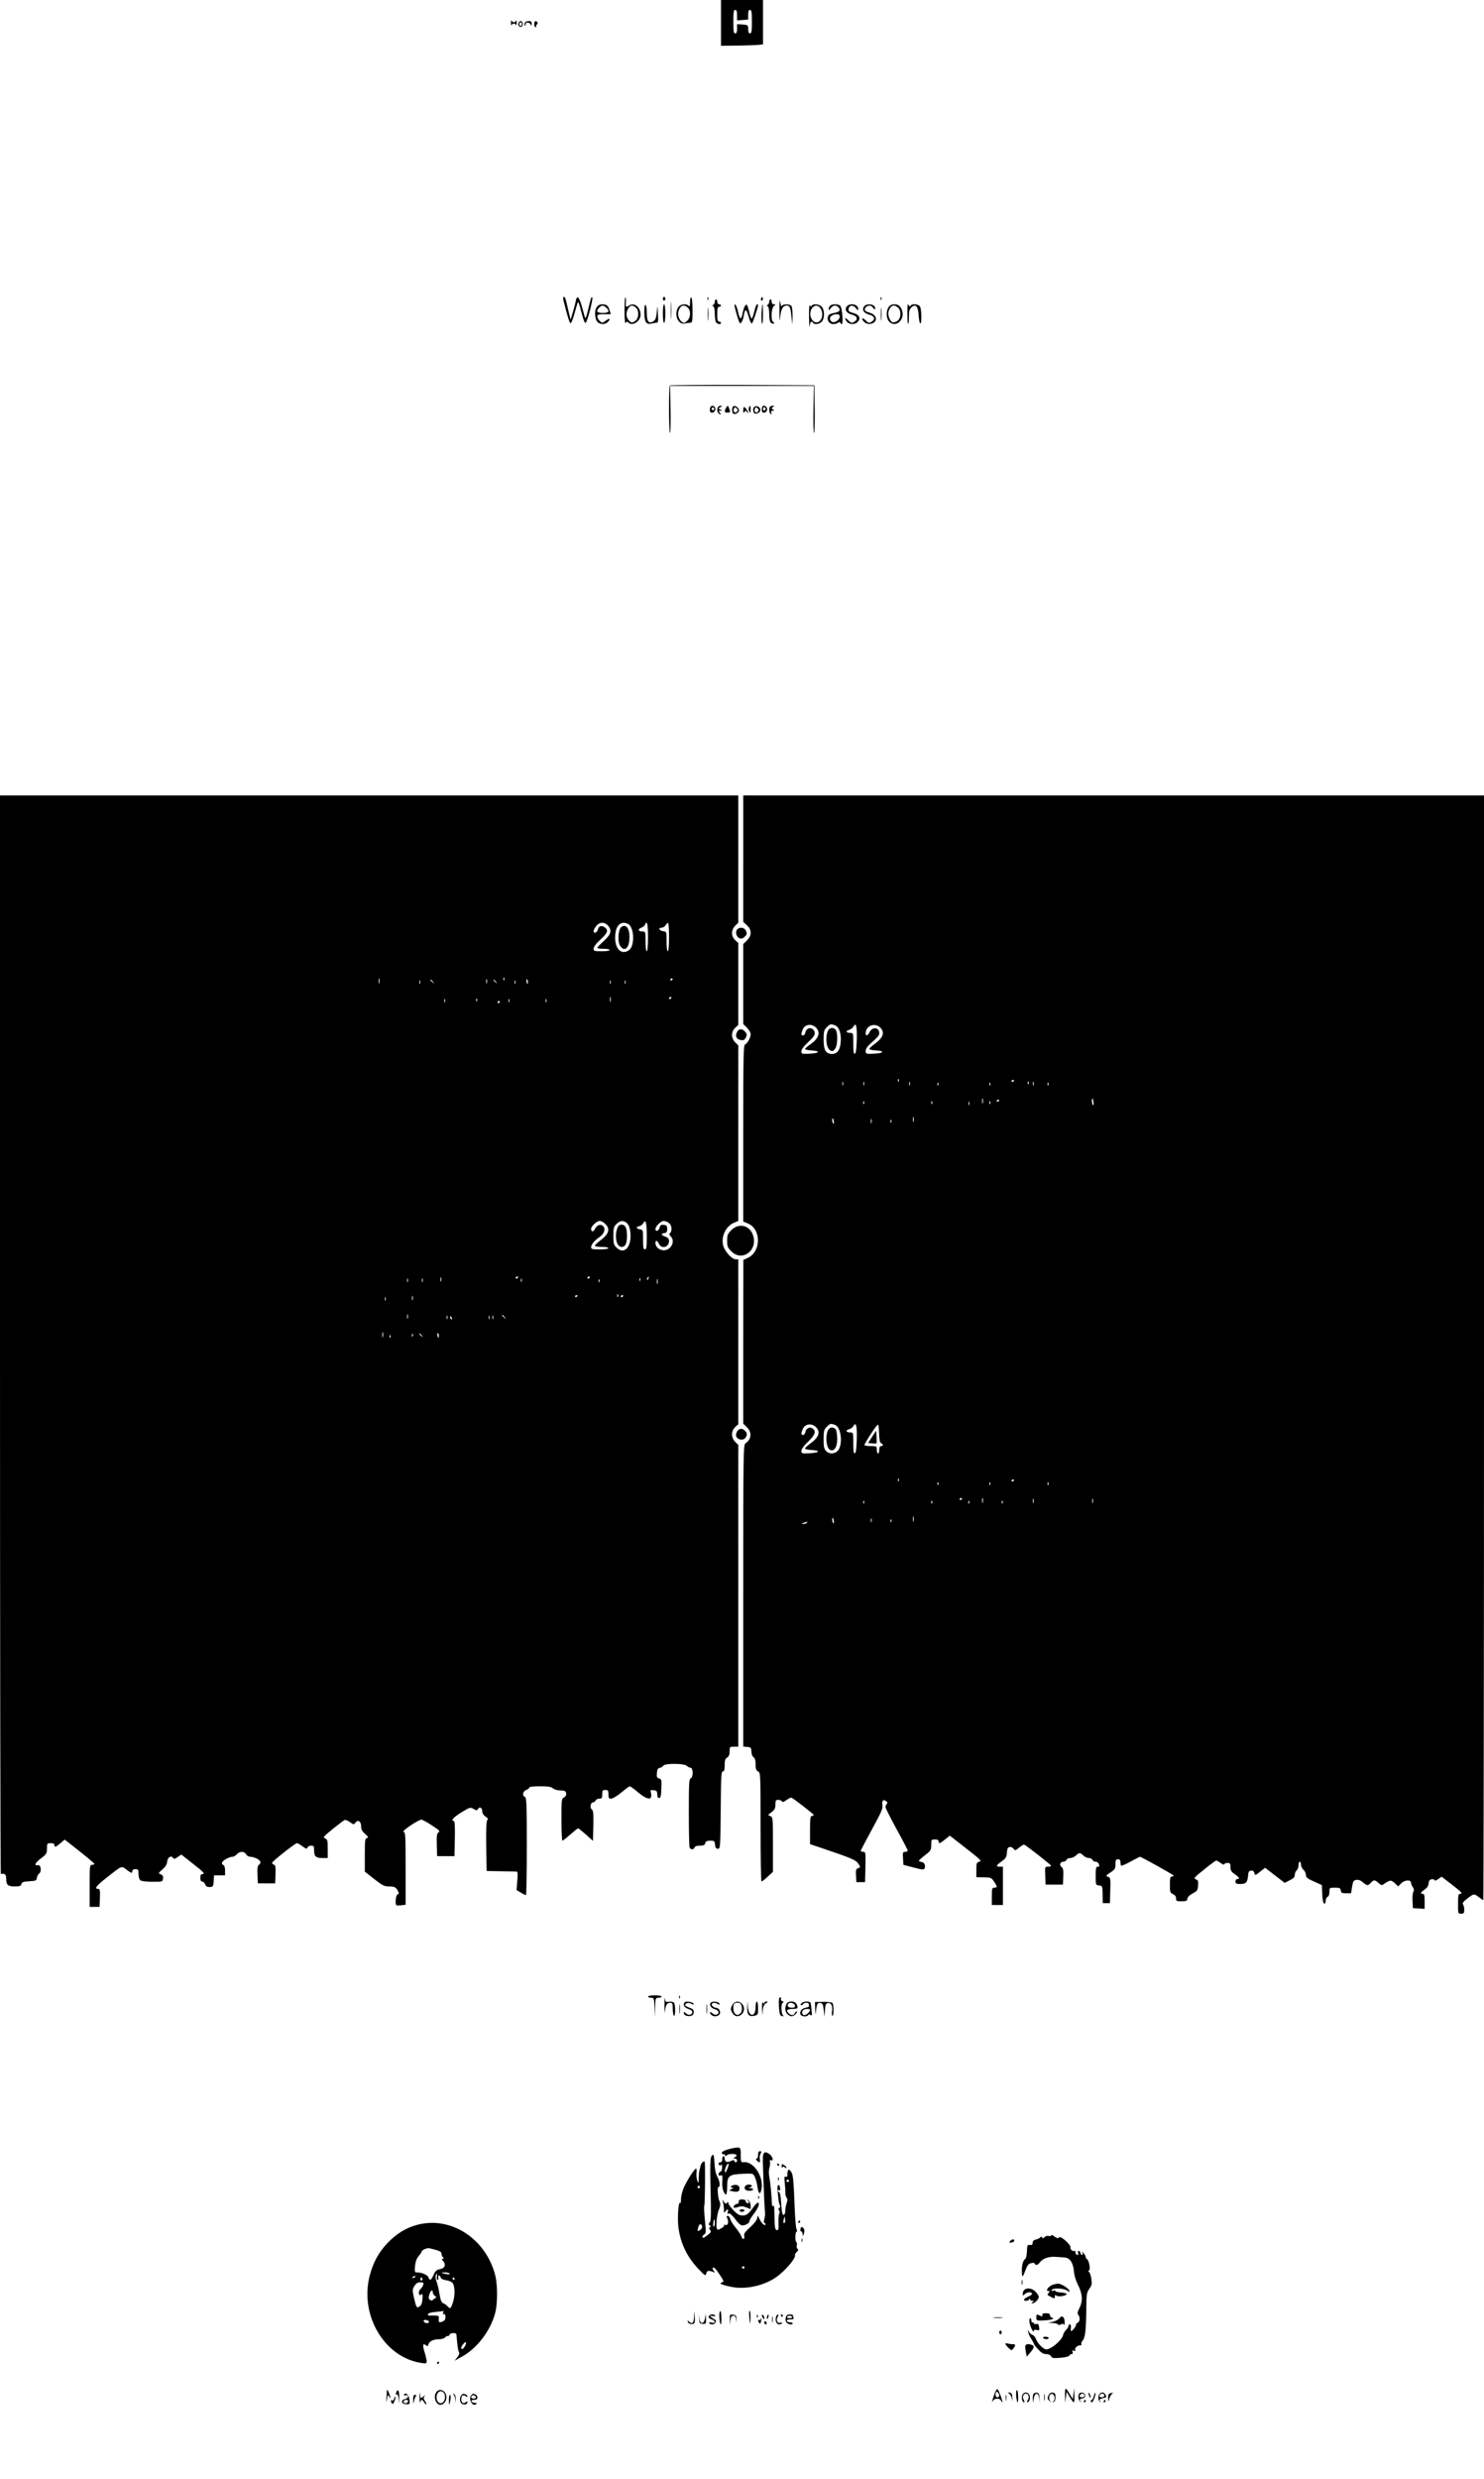 <?xml version="1.0" standalone="no"?>
<!DOCTYPE svg PUBLIC "-//W3C//DTD SVG 20010904//EN"
 "http://www.w3.org/TR/2001/REC-SVG-20010904/DTD/svg10.dtd">
<svg version="1.0" xmlns="http://www.w3.org/2000/svg"
 width="1200pt" height="2004pt" viewBox="0 0 1200 2004"
 preserveAspectRatio="xMidYMid meet">

<g transform="translate(0,2004) scale(0.1,-0.1)"
fill="#000000" stroke="none">
<path d="M5830 19855 l0 -185 170 2 c94 2 170 6 170 11 0 4 0 86 0 182 l0 175
-170 0 -170 0 0 -185z m130 62 l0 -42 45 3 45 4 0 39 c0 28 4 39 15 39 12 0
15 -17 15 -95 0 -78 -3 -95 -15 -95 -10 0 -15 10 -15 34 0 33 -1 34 -45 38
l-45 3 0 -37 c0 -27 -4 -38 -15 -38 -12 0 -15 17 -15 95 0 78 3 95 15 95 11 0
15 -11 15 -43z"/>
<path d="M4132 19855 c0 -16 2 -24 5 -17 2 6 11 12 18 12 7 0 16 -6 18 -12 3
-7 5 1 5 17 0 17 -2 24 -5 18 -2 -7 -11 -13 -18 -13 -7 0 -16 6 -18 13 -3 6
-5 -1 -5 -18z"/>
<path d="M4193 19854 c-8 -21 13 -42 28 -27 13 13 5 43 -11 43 -6 0 -13 -7
-17 -16z m27 -9 c0 -8 -4 -15 -10 -15 -5 0 -10 7 -10 15 0 8 5 15 10 15 6 0
10 -7 10 -15z"/>
<path d="M4243 19855 c-3 -9 -3 -19 1 -22 3 -4 6 1 6 11 0 21 32 18 42 -4 5
-11 7 -9 7 8 1 17 -5 22 -24 22 -14 0 -28 -7 -32 -15z"/>
<path d="M4320 19845 c0 -14 5 -25 11 -25 5 0 8 4 5 9 -4 5 -1 11 6 13 6 2 8
10 4 16 -12 20 -26 13 -26 -13z"/>
<path d="M4556 17613 c33 -133 50 -188 59 -186 5 1 20 39 32 84 12 45 24 84
27 86 3 3 10 -15 16 -38 28 -108 36 -130 45 -129 13 2 64 199 54 206 -8 5 -10
1 -35 -106 -9 -41 -20 -68 -23 -60 -2 8 -14 48 -25 89 -23 82 -40 99 -50 49
-3 -18 -14 -60 -24 -93 l-18 -60 -18 75 c-25 107 -26 110 -37 110 -5 0 -6 -12
-3 -27z"/>
<path d="M5050 17529 c0 -75 4 -109 10 -99 7 12 12 12 22 2 32 -32 98 11 98
64 0 60 -50 101 -91 75 -28 -17 -31 -14 -28 23 2 19 0 38 -4 42 -4 4 -7 -44
-7 -107z m92 24 c28 -25 24 -88 -7 -109 -21 -14 -28 -14 -41 -3 -25 21 -35 56
-23 86 17 45 41 54 71 26z"/>
<path d="M5360 17625 c0 -8 5 -15 10 -15 6 0 10 7 10 15 0 8 -4 15 -10 15 -5
0 -10 -7 -10 -15z"/>
<path d="M5424 17530 c0 -63 1 -89 3 -57 2 31 2 83 0 115 -2 31 -3 5 -3 -58z"/>
<path d="M5580 17599 c0 -34 -3 -40 -12 -31 -20 20 -65 14 -82 -10 -40 -57 -4
-147 52 -133 15 3 35 6 45 6 15 0 17 12 17 99 0 55 -4 102 -10 105 -6 4 -10
-11 -10 -36z m-18 -46 c24 -22 24 -77 -2 -103 -11 -11 -23 -20 -27 -20 -29 1
-57 53 -48 88 13 53 43 66 77 35z"/>
<path d="M5721 17624 c0 -11 3 -14 6 -6 3 7 2 16 -1 19 -3 4 -6 -2 -5 -13z"/>
<path d="M6156 17631 c-4 -7 -5 -15 -2 -18 9 -9 19 4 14 18 -4 11 -6 11 -12 0z"/>
<path d="M6303 17530 c0 -87 2 -100 6 -54 6 65 22 94 52 94 25 0 32 -15 39
-90 l7 -65 2 71 c0 43 -4 75 -11 82 -16 16 -65 15 -75 0 -5 -8 -10 4 -14 32
-4 27 -6 -1 -6 -70z"/>
<path d="M7121 17624 c0 -11 3 -14 6 -6 3 7 2 16 -1 19 -3 4 -6 -2 -5 -13z"/>
<path d="M5780 17601 c0 -11 -6 -22 -12 -25 -10 -5 -10 -7 0 -12 7 -4 12 -27
12 -63 0 -31 5 -62 12 -69 15 -15 38 -16 38 -2 0 6 -7 10 -15 10 -12 0 -15 13
-15 60 0 47 3 60 15 60 8 0 15 5 15 10 0 6 -7 10 -15 10 -8 0 -15 9 -15 20 0
11 -4 20 -10 20 -5 0 -10 -9 -10 -19z"/>
<path d="M6220 17601 c0 -11 -6 -22 -12 -25 -10 -5 -10 -7 0 -12 7 -4 12 -27
12 -64 0 -39 5 -62 15 -70 9 -7 19 -9 23 -5 4 4 1 10 -5 12 -21 8 -17 113 5
129 16 13 16 13 0 14 -11 0 -18 8 -18 20 0 11 -4 20 -10 20 -5 0 -10 -9 -10
-19z"/>
<path d="M4824 17555 c-21 -32 -13 -103 12 -122 24 -18 59 -16 78 3 27 27 17
36 -14 13 -29 -22 -30 -22 -50 -4 -11 10 -20 26 -20 37 0 15 8 18 54 18 l55 0
-10 32 c-10 37 -24 48 -61 48 -18 0 -33 -8 -44 -25z m78 -2 c31 -28 22 -43
-27 -43 -49 0 -59 15 -29 44 20 20 33 20 56 -1z"/>
<path d="M5210 17518 c0 -79 15 -104 56 -94 16 4 36 7 44 7 12 1 14 14 10 77
-3 57 -5 65 -7 32 -5 -69 -11 -88 -34 -100 -34 -19 -49 4 -49 71 0 32 -4 61
-10 64 -6 4 -10 -18 -10 -57z"/>
<path d="M5360 17505 c0 -43 4 -75 10 -75 6 0 10 32 10 75 0 43 -4 75 -10 75
-6 0 -10 -32 -10 -75z"/>
<path d="M5723 17500 c0 -47 2 -66 4 -42 2 23 2 61 0 85 -2 23 -4 4 -4 -43z"/>
<path d="M5940 17569 c0 -6 9 -44 21 -83 19 -63 23 -68 34 -52 8 10 17 35 20
57 10 58 20 55 39 -12 9 -33 21 -57 26 -54 8 5 50 130 50 149 0 3 -4 6 -8 6
-5 0 -15 -25 -22 -55 -7 -31 -17 -58 -21 -61 -4 -2 -13 21 -20 51 -7 31 -16
58 -20 61 -11 6 -26 -24 -34 -69 -11 -56 -22 -53 -36 8 -11 51 -29 84 -29 54z"/>
<path d="M6158 17504 c-2 -42 0 -78 5 -81 4 -2 7 32 7 76 0 45 -2 81 -4 81 -3
0 -6 -34 -8 -76z"/>
<path d="M6542 17475 c1 -60 3 -93 5 -72 4 36 15 47 28 27 10 -17 51 -11 70
10 11 12 18 35 18 60 0 25 -7 48 -18 60 -20 22 -70 27 -81 9 -4 -8 -9 -7 -15
2 -5 8 -8 -31 -7 -96z m92 73 c27 -38 16 -98 -19 -112 -46 -17 -83 61 -51 109
20 31 50 32 70 3z"/>
<path d="M6712 17568 c-7 -7 -12 -19 -11 -27 0 -12 4 -10 16 7 17 24 42 29 61
10 20 -20 14 -37 -15 -44 -55 -12 -62 -15 -68 -34 -10 -30 12 -60 43 -60 16 0
33 5 39 11 8 8 13 8 17 0 16 -25 22 -7 18 52 -2 34 -9 70 -14 80 -10 20 -67
24 -86 5z m78 -88 c0 -28 -45 -56 -65 -40 -31 25 -7 59 43 60 15 0 22 -6 22
-20z"/>
<path d="M6852 17568 c-28 -28 -9 -61 41 -73 36 -9 46 -34 22 -51 -25 -19 -31
-18 -56 7 -26 26 -34 20 -13 -9 18 -26 65 -29 88 -6 30 30 16 61 -36 74 -32 9
-39 15 -36 33 4 31 38 34 59 6 13 -17 19 -20 19 -8 0 23 -21 39 -50 39 -14 0
-31 -5 -38 -12z"/>
<path d="M6992 17568 c-28 -28 -9 -61 41 -73 36 -9 46 -34 22 -51 -25 -19 -31
-18 -56 7 -26 26 -39 16 -14 -11 40 -44 123 -4 91 44 -7 11 -27 24 -44 28 -38
10 -48 24 -32 43 17 20 47 19 59 -2 5 -10 13 -15 17 -11 4 4 1 14 -6 23 -15
18 -61 20 -78 3z"/>
<path d="M7123 17500 c0 -47 2 -66 4 -42 2 23 2 61 0 85 -2 23 -4 4 -4 -43z"/>
<path d="M7186 17558 c-23 -32 -20 -94 4 -118 58 -58 138 27 99 103 -16 29
-28 37 -61 37 -17 0 -33 -9 -42 -22z m76 -5 c28 -25 24 -88 -6 -108 -13 -8
-30 -13 -39 -10 -22 9 -40 59 -32 87 16 50 44 61 77 31z"/>
<path d="M7340 17580 c-5 -40 -3 -153 2 -157 5 -2 8 22 8 55 0 47 4 63 21 78
33 30 53 8 57 -62 2 -32 7 -63 13 -68 13 -14 12 110 -1 135 -12 21 -64 27 -76
8 -4 -8 -9 -7 -15 2 -5 8 -9 12 -9 9z"/>
<path d="M5417 16923 c-10 -9 -9 -383 1 -383 4 0 6 85 4 190 l-3 190 581 0
581 0 -3 -190 c-2 -105 0 -190 5 -190 4 0 6 87 5 193 l-3 192 -581 3 c-319 1
-584 -1 -587 -5z"/>
<path d="M5747 16753 c-4 -3 -7 -16 -7 -29 0 -27 32 -28 43 0 10 24 -19 47
-36 29z m27 -24 c-3 -5 -10 -7 -15 -3 -5 3 -7 10 -3 15 3 5 10 7 15 3 5 -3 7
-10 3 -15z"/>
<path d="M5804 16746 c-9 -22 -1 -49 16 -54 13 -5 13 -3 1 11 -12 15 -11 17 5
18 18 0 18 1 -1 8 -19 8 -19 8 0 19 18 10 18 11 2 12 -10 0 -20 -6 -23 -14z"/>
<path d="M5870 16741 c-15 -29 -12 -36 14 -36 21 0 22 3 14 28 -12 32 -14 33
-28 8z"/>
<path d="M5927 16753 c-10 -10 -8 -51 2 -57 13 -8 38 3 45 19 9 24 -31 55 -47
38z m32 -40 c-15 -18 -34 -1 -25 22 5 14 9 15 21 5 12 -10 13 -16 4 -27z"/>
<path d="M6056 16744 c-3 -9 -2 -23 4 -32 7 -14 9 -10 10 16 0 35 -5 41 -14
16z"/>
<path d="M6103 16753 c-18 -6 -16 -50 1 -56 8 -3 22 1 33 8 28 21 -1 62 -34
48z m26 -40 c-15 -18 -34 -1 -25 22 5 14 9 15 21 5 12 -10 13 -16 4 -27z"/>
<path d="M6160 16731 c0 -21 5 -28 18 -27 21 1 33 27 20 44 -18 22 -38 14 -38
-17z m32 4 c0 -5 -5 -11 -11 -13 -6 -2 -11 4 -11 13 0 9 5 15 11 13 6 -2 11
-8 11 -13z"/>
<path d="M6227 16753 c-11 -11 -8 -51 5 -59 8 -5 9 -2 5 9 -4 12 -1 17 11 17
15 0 15 2 2 10 -13 9 -13 11 0 20 13 8 13 10 -1 10 -9 0 -19 -3 -22 -7z"/>
<path d="M6010 16723 c0 -22 2 -25 10 -13 9 13 11 13 20 0 5 -8 10 -10 10 -5
-1 12 -25 45 -34 45 -3 0 -6 -12 -6 -27z"/>
<path d="M0 9250 c0 -2398 3 -4359 7 -4359 34 6 43 -3 43 -39 0 -50 14 -62 71
-62 38 0 48 4 52 19 4 16 15 20 63 23 54 3 59 5 62 28 2 13 11 29 19 35 21 15
14 71 -9 67 -35 -6 -26 17 22 54 46 35 50 41 50 81 0 41 1 43 30 43 20 0 30
-5 30 -15 0 -21 10 -18 49 15 l34 29 41 -32 c113 -88 197 -157 199 -164 1 -4
-7 -8 -18 -8 -19 0 -20 -7 -20 -170 l0 -170 40 0 40 0 3 73 c2 58 0 72 -12 72
-36 0 -20 23 62 88 131 103 123 100 164 69 40 -31 48 -33 48 -12 0 9 9 15 25
15 22 0 25 -4 25 -39 0 -21 6 -44 15 -51 8 -7 47 -12 97 -12 82 0 83 0 86 26
3 19 -2 28 -18 34 -21 8 -21 9 13 39 25 22 37 41 39 64 3 36 33 53 48 29 6
-10 15 -8 37 8 l29 20 89 -70 c94 -73 107 -88 81 -88 -11 0 -16 -9 -16 -30 0
-20 5 -30 15 -30 9 0 19 -10 24 -23 7 -17 16 -22 37 -22 27 2 29 5 32 48 l3
47 45 0 44 0 0 39 c0 25 -5 41 -15 45 -8 3 -12 12 -9 20 7 18 59 46 84 46 9 0
25 9 35 20 23 26 61 26 75 0 6 -11 21 -20 33 -20 30 0 75 -21 82 -39 3 -7 -2
-19 -10 -25 -13 -9 -15 -27 -13 -81 l3 -70 70 0 70 0 3 73 c2 58 0 73 -13 78
-8 3 -15 10 -15 15 0 11 187 159 201 159 7 0 27 -12 46 -26 28 -21 34 -23 39
-10 3 9 17 16 30 16 21 0 24 -5 24 -38 0 -49 14 -62 67 -62 l43 0 0 75 c0 68
-2 76 -22 84 -19 7 -13 14 63 76 46 37 89 70 96 72 7 3 26 -5 43 -17 30 -21
32 -21 44 -4 20 27 46 11 46 -29 0 -25 8 -41 33 -63 26 -24 29 -29 15 -32 -16
-3 -18 -18 -18 -138 l0 -134 76 -60 c65 -51 83 -60 118 -60 47 0 58 -6 74 -37
9 -17 9 -22 -3 -27 -14 -5 -22 -75 -10 -87 2 -3 20 -3 40 -1 l35 4 0 293 c0
270 -1 294 -17 297 -19 4 120 98 145 98 7 0 45 -20 84 -46 61 -39 68 -47 54
-57 -14 -10 -16 -28 -14 -102 l3 -90 70 0 70 0 3 143 c2 92 -1 142 -8 142 -29
0 -2 30 61 69 69 42 72 43 98 28 25 -14 28 -14 37 0 13 22 34 8 34 -21 0 -14
10 -30 26 -41 19 -12 23 -19 14 -29 -7 -9 -10 -80 -8 -212 l3 -199 115 -2 c63
-1 121 -2 127 -3 10 0 11 -19 6 -74 l-6 -75 34 -20 c19 -12 37 -21 42 -21 4 0
7 177 7 394 0 341 -2 395 -15 400 -24 9 -18 45 10 56 14 5 25 14 25 20 0 6 34
10 87 10 67 0 91 -4 105 -17 11 -9 36 -17 61 -17 35 -1 42 -4 45 -23 2 -14 -4
-26 -17 -33 -20 -10 -21 -19 -21 -180 0 -94 4 -170 8 -170 4 0 33 23 64 50 31
28 59 50 63 50 4 0 32 -23 63 -50 l57 -51 3 122 c2 99 0 123 -13 133 -18 13
-9 56 11 56 8 0 17 7 20 15 4 8 17 15 30 15 21 0 24 5 24 35 0 31 3 35 25 35
22 0 25 -4 25 -35 0 -30 3 -35 23 -35 12 0 49 23 82 50 33 28 63 50 68 50 4 0
35 -22 68 -50 78 -65 119 -65 102 0 -5 19 -2 21 23 18 24 -3 28 -8 29 -33 0
-20 5 -30 15 -30 12 0 16 16 18 76 3 71 1 77 -18 82 -18 5 -21 12 -18 44 2 29
8 39 23 42 11 2 24 9 28 17 12 21 170 20 191 -1 8 -8 22 -15 30 -15 22 0 23
-78 1 -86 -13 -5 -15 -45 -15 -274 0 -148 3 -275 6 -284 8 -20 33 -21 40 -1 4
10 20 15 44 15 29 0 39 4 43 20 4 15 14 20 40 20 33 0 36 -3 39 -32 2 -25 8
-33 23 -33 20 0 20 8 23 313 2 268 4 312 17 312 11 0 15 12 15 50 0 39 4 53
20 62 14 9 20 24 20 50 0 37 1 38 35 38 l35 0 0 1220 0 1219 -25 25 c-34 34
-34 88 0 120 l25 23 0 667 0 666 -21 0 c-30 0 -85 59 -100 108 -21 73 19 160
88 188 l33 14 0 710 0 709 -25 25 c-34 34 -34 85 0 117 l25 24 0 331 0 331
-25 23 c-34 32 -34 82 0 116 l25 25 0 514 0 515 -2985 0 -2985 0 0 -4360z
m4920 3303 c30 -38 19 -69 -41 -123 -27 -25 -49 -48 -49 -52 0 -5 23 -8 50 -8
28 0 50 -4 50 -10 0 -6 -28 -10 -65 -10 -60 0 -65 2 -65 21 0 14 21 42 55 73
60 55 67 77 34 100 -27 18 -47 11 -55 -20 -7 -25 -34 -34 -34 -10 0 7 9 25 21
40 28 35 70 35 99 -1z m160 17 c36 -19 52 -114 29 -178 -6 -19 -22 -35 -40
-43 -63 -25 -106 45 -92 150 9 68 52 98 103 71z m160 -105 c0 -70 -4 -115 -10
-115 -6 0 -10 33 -10 80 0 78 -1 80 -24 80 -35 0 -42 18 -11 30 14 5 28 17 31
25 16 40 24 5 24 -100z m170 0 c0 -70 -4 -115 -10 -115 -6 0 -10 33 -10 79 0
79 0 80 -27 83 -32 4 -44 28 -14 28 11 0 26 9 33 20 7 11 16 20 20 20 5 0 8
-52 8 -115z m-2343 -372 c-3 -10 -5 -2 -5 17 0 19 2 27 5 18 2 -10 2 -26 0
-35z m1010 25 c-3 -8 -6 -5 -6 6 -1 11 2 17 5 13 3 -3 4 -12 1 -19z m-140 -25
c-3 -10 -5 -4 -5 12 0 17 2 24 5 18 2 -7 2 -21 0 -30z m331 1 c-3 -14 -5 -12
-10 9 -3 19 -2 25 4 19 6 -6 8 -18 6 -28z m1172 32 c0 -3 -4 -8 -10 -11 -5 -3
-10 -1 -10 4 0 6 5 11 10 11 6 0 10 -2 10 -4z m-2043 -38 c-3 -7 -5 -2 -5 12
0 14 2 19 5 13 2 -7 2 -19 0 -25z m104 15 c13 -16 12 -17 -3 -4 -17 13 -22 21
-14 21 2 0 10 -8 17 -17z m510 0 c13 -16 12 -17 -3 -4 -17 13 -22 21 -14 21 2
0 10 -8 17 -17z m156 -15 c-3 -7 -5 -2 -5 12 0 14 2 19 5 13 2 -7 2 -19 0 -25z
m770 0 c-3 -7 -5 -2 -5 12 0 14 2 19 5 13 2 -7 2 -19 0 -25z m120 0 c-3 -7 -5
-2 -5 12 0 14 2 19 5 13 2 -7 2 -19 0 -25z m-120 -145 c-3 -10 -5 -2 -5 17 0
19 2 27 5 18 2 -10 2 -26 0 -35z m493 33 c0 -3 -4 -8 -10 -11 -5 -3 -10 -1
-10 4 0 6 5 11 10 11 6 0 10 -2 10 -4z m-1833 -38 c-3 -7 -5 -2 -5 12 0 14 2
19 5 13 2 -7 2 -19 0 -25z m260 10 c-3 -8 -6 -5 -6 6 -1 11 2 17 5 13 3 -3 4
-12 1 -19z m260 -10 c-3 -7 -5 -2 -5 12 0 14 2 19 5 13 2 -7 2 -19 0 -25z
m300 0 c-3 -7 -5 -2 -5 12 0 14 2 19 5 13 2 -7 2 -19 0 -25z m-377 2 c0 -5 -5
-10 -11 -10 -5 0 -7 5 -4 10 3 6 8 10 11 10 2 0 4 -4 4 -10z m855 -1795 c41
-40 29 -81 -41 -133 -24 -18 -44 -37 -44 -42 0 -6 25 -10 55 -10 30 0 55 -4
55 -10 0 -6 -30 -10 -70 -10 -60 0 -70 2 -70 18 1 22 26 53 67 81 37 25 52 64
32 87 -18 22 -52 13 -67 -19 -13 -28 -32 -28 -32 -1 0 22 46 64 70 64 12 0 32
-11 45 -25z m174 8 c13 -12 23 -35 27 -65 17 -123 -46 -198 -111 -133 -22 21
-25 33 -25 95 0 62 3 74 25 95 29 29 55 32 84 8z m161 -104 c0 -90 -3 -109
-15 -109 -12 0 -15 15 -15 79 0 78 -1 80 -25 83 -31 4 -34 22 -5 26 11 2 25
12 31 23 20 38 29 7 29 -102z m178 105 c24 -16 30 -62 11 -81 -9 -9 -8 -16 5
-28 43 -44 -6 -123 -69 -111 -33 7 -55 30 -55 58 0 26 15 22 28 -7 21 -45 82
-28 82 23 0 17 -8 27 -30 35 -36 14 -38 24 -7 29 17 2 22 10 22 33 0 25 -4 31
-27 33 -22 3 -29 -2 -34 -22 -7 -28 -34 -36 -34 -11 0 22 45 65 67 65 10 0 29
-7 41 -16z m-1841 -471 c-3 -10 -5 -4 -5 12 0 17 2 24 5 18 2 -7 2 -21 0 -30z
m623 33 c0 -3 -4 -8 -10 -11 -5 -3 -10 -1 -10 4 0 6 5 11 10 11 6 0 10 -2 10
-4z m580 0 c0 -3 -4 -8 -10 -11 -5 -3 -10 -1 -10 4 0 6 5 11 10 11 6 0 10 -2
10 -4z m473 -11 c-3 -9 -8 -14 -10 -11 -3 3 -2 9 2 15 9 16 15 13 8 -4z
m-1946 -27 c-3 -7 -5 -2 -5 12 0 14 2 19 5 13 2 -7 2 -19 0 -25z m120 0 c-3
-7 -5 -2 -5 12 0 14 2 19 5 13 2 -7 2 -19 0 -25z m800 0 c-3 -7 -5 -2 -5 12 0
14 2 19 5 13 2 -7 2 -19 0 -25z m960 10 c-3 -8 -6 -5 -6 6 -1 11 2 17 5 13 3
-3 4 -12 1 -19z m140 -25 c-3 -10 -5 -2 -5 17 0 19 2 27 5 18 2 -10 2 -26 0
-35z m-470 15 c-3 -8 -6 -5 -6 6 -1 11 2 17 5 13 3 -3 4 -12 1 -19z m150 -120
c-3 -8 -6 -5 -6 6 -1 11 2 17 5 13 3 -3 4 -12 1 -19z m-1660 -25 c-3 -10 -5
-4 -5 12 0 17 2 24 5 18 2 -7 2 -21 0 -30z m1333 33 c0 -3 -4 -8 -10 -11 -5
-3 -10 -1 -10 4 0 6 5 11 10 11 6 0 10 -2 10 -4z m370 0 c0 -3 -4 -8 -10 -11
-5 -3 -10 -1 -10 4 0 6 5 11 10 11 6 0 10 -2 10 -4z m-1923 -38 c-3 -7 -5 -2
-5 12 0 14 2 19 5 13 2 -7 2 -19 0 -25z m180 -145 c-3 -10 -5 -4 -5 12 0 17 2
24 5 18 2 -7 2 -21 0 -30z m320 -5 c-3 -7 -5 -2 -5 12 0 14 2 19 5 13 2 -7 2
-19 0 -25z m340 0 c-3 -7 -5 -2 -5 12 0 14 2 19 5 13 2 -7 2 -19 0 -25z m30 0
c-3 -7 -5 -2 -5 12 0 14 2 19 5 13 2 -7 2 -19 0 -25z m94 15 c13 -16 12 -17
-3 -4 -10 7 -18 15 -18 17 0 8 8 3 21 -13z m-427 -9 c3 -8 2 -12 -4 -9 -6 3
-10 10 -10 16 0 14 7 11 14 -7z m-557 -151 c-3 -10 -5 -2 -5 17 0 19 2 27 5
18 2 -10 2 -26 0 -35z m451 1 c-3 -14 -5 -12 -10 9 -3 19 -2 25 4 19 6 -6 8
-18 6 -28z m-211 4 c-3 -8 -6 -5 -6 6 -1 11 2 17 5 13 3 -3 4 -12 1 -19z m74
5 c13 -16 12 -17 -3 -4 -10 7 -18 15 -18 17 0 8 8 3 21 -13z m-254 -15 c-3 -8
-6 -5 -6 6 -1 11 2 17 5 13 3 -3 4 -12 1 -19z"/>
<path d="M5024 12546 c-25 -19 -32 -117 -10 -151 37 -56 76 -19 76 71 0 72
-29 107 -66 80z"/>
<path d="M4991 10109 c-24 -68 -5 -149 35 -149 31 0 44 27 44 90 0 63 -13 90
-44 90 -18 0 -27 -8 -35 -31z"/>
<path d="M6010 13099 l0 -511 30 -28 c21 -20 30 -37 30 -60 0 -22 -9 -41 -30
-62 l-30 -30 0 -323 0 -323 30 -30 c17 -17 30 -40 30 -52 0 -28 -26 -76 -45
-83 -13 -6 -15 -87 -15 -719 l0 -713 39 -16 c107 -45 106 -227 -1 -277 l-37
-17 -1 -662 0 -661 30 -30 c42 -42 37 -96 -12 -130 -17 -13 -18 -60 -18 -1232
l0 -1219 33 -3 c29 -3 32 -6 33 -37 0 -19 7 -39 17 -46 12 -8 17 -27 17 -58 0
-36 4 -49 20 -57 20 -10 20 -21 20 -450 0 -242 3 -440 8 -440 4 0 26 17 50 39
l42 39 0 221 c0 219 0 222 -22 230 -21 8 -21 8 10 31 26 20 32 31 32 62 0 34
3 38 24 38 13 0 26 -6 29 -12 3 -9 13 -6 36 10 18 13 36 22 40 20 18 -6 180
-133 181 -140 0 -5 -7 -8 -15 -8 -12 0 -15 -19 -15 -114 l0 -114 78 -26 c258
-87 293 -102 312 -131 19 -30 19 -30 -1 -37 -17 -7 -20 -15 -17 -60 l3 -53 35
0 35 0 3 123 c2 117 2 122 -18 122 -11 0 -20 4 -20 8 0 4 41 82 90 172 76 139
90 170 85 197 -6 36 8 51 31 32 10 -8 12 -15 4 -23 -5 -5 -10 -16 -10 -24 0
-8 41 -88 90 -179 50 -90 90 -168 90 -173 0 -6 -9 -10 -21 -10 -18 0 -20 -5
-17 -52 l3 -53 83 -22 c68 -18 84 -19 88 -8 10 25 -1 50 -24 53 -12 2 -22 6
-22 10 1 4 23 24 50 45 47 36 50 41 50 83 0 42 1 44 30 44 20 0 30 -5 30 -15
0 -22 11 -19 53 16 l37 30 132 -103 c117 -91 129 -103 107 -108 -22 -5 -24
-11 -24 -65 l0 -60 60 -1 c56 -1 61 -3 83 -34 27 -41 28 -50 2 -50 -18 0 -20
-7 -20 -70 l0 -70 45 0 45 0 0 155 0 155 -25 0 c-35 0 -31 10 15 43 33 24 39
34 42 70 2 32 7 43 22 46 11 2 25 -5 32 -14 12 -16 15 -16 45 9 17 15 36 25
41 24 16 -6 217 -163 217 -170 1 -5 -10 -8 -24 -8 -26 0 -26 -1 -23 -72 l3
-73 70 0 70 0 3 65 c2 51 0 67 -14 77 -21 15 -11 43 15 43 10 0 21 7 25 15 3
8 17 15 31 15 14 0 34 9 45 20 25 25 35 25 60 0 11 -11 31 -20 44 -20 13 0 26
-7 30 -15 3 -8 14 -15 25 -15 10 0 22 -7 25 -16 9 -22 8 -24 -9 -24 -12 0 -15
-15 -15 -74 0 -74 0 -75 28 -78 26 -3 27 -4 28 -73 l1 -70 29 0 29 0 3 103 c3
97 2 103 -19 110 -19 8 -18 10 20 35 37 24 41 32 41 67 0 33 3 40 20 40 14 0
20 -7 20 -23 0 -13 3 -26 6 -29 3 -3 37 12 76 33 39 21 73 39 75 39 12 0 273
-146 273 -152 0 -5 -7 -8 -15 -8 -12 0 -15 -14 -15 -65 0 -60 2 -66 25 -77 16
-7 25 -19 25 -35 0 -21 5 -23 44 -23 38 0 45 3 48 22 2 14 18 29 43 42 36 19
40 25 43 64 3 36 0 43 -19 50 -19 8 -13 15 69 80 49 40 93 72 97 72 4 0 20 -9
36 -21 16 -11 29 -16 29 -10 0 6 11 11 25 11 22 0 25 -4 25 -34 0 -27 7 -38
35 -57 37 -26 44 -39 20 -39 -8 0 -15 -9 -15 -20 0 -17 7 -20 39 -20 46 0 58
13 63 65 2 32 7 41 24 43 15 2 23 -4 27 -19 6 -21 7 -21 46 10 l41 32 79 -61
79 -61 41 21 c31 15 41 26 41 44 0 13 7 29 15 36 8 7 15 25 15 41 0 16 5 29
10 29 6 0 10 -11 10 -23 0 -13 9 -32 20 -42 11 -10 20 -29 20 -42 0 -20 11
-29 65 -53 l64 -29 3 -72 c2 -47 7 -74 16 -77 7 -2 12 6 12 22 0 15 7 29 15
32 9 4 15 19 15 40 0 34 1 34 44 34 39 0 45 -3 48 -23 3 -19 9 -22 43 -22 l40
0 8 51 c7 45 12 53 33 57 17 3 35 -3 54 -19 34 -29 42 -30 65 -4 23 25 33 25
62 -2 20 -19 27 -20 41 -10 50 35 61 37 90 9 l28 -27 23 24 c27 29 81 33 81 6
0 -9 6 -25 14 -35 10 -14 11 -25 5 -38 -6 -9 -9 -43 -7 -75 l3 -57 48 -3 47
-3 0 60 c0 48 -3 61 -15 61 -23 0 -18 13 15 35 19 13 30 29 32 50 2 22 9 31
26 33 12 2 22 -2 22 -8 0 -6 13 -2 29 9 l28 20 81 -62 c82 -63 94 -77 67 -77
-12 0 -15 -16 -15 -80 0 -79 0 -80 25 -80 22 0 25 4 25 33 0 18 -5 38 -10 43
-7 7 2 20 27 40 60 47 61 48 98 20 18 -14 36 -26 39 -26 3 0 6 2009 6 4465 l0
4465 -2995 0 -2995 0 0 -511z m593 -1371 c32 -38 15 -84 -47 -128 -25 -17 -46
-35 -46 -40 0 -5 24 -10 53 -12 75 -4 64 -22 -15 -26 -65 -3 -68 -2 -68 20 0
14 20 41 56 74 41 39 55 58 52 75 -7 49 -69 50 -76 0 -2 -11 -10 -21 -18 -21
-17 0 -18 9 -4 45 18 47 77 54 113 13z m150 23 c33 -13 51 -68 45 -137 -5 -63
-28 -94 -70 -94 -50 0 -68 30 -68 115 0 67 3 79 25 100 27 28 33 29 68 16z
m175 -116 c-2 -76 -7 -110 -15 -113 -10 -3 -13 18 -13 82 0 85 0 86 -24 86
-34 0 -41 16 -11 24 13 3 29 16 36 27 21 39 30 4 27 -106z m195 93 c32 -38 16
-79 -50 -127 -24 -17 -43 -35 -43 -41 0 -5 24 -10 53 -12 75 -4 64 -22 -15
-26 -66 -3 -68 -2 -68 22 0 15 12 35 32 53 68 61 78 73 78 91 0 48 -56 54 -78
9 -14 -30 -32 -36 -32 -11 0 65 79 92 123 42z m144 -430 c-3 -8 -6 -5 -6 6 -1
11 2 17 5 13 3 -3 4 -12 1 -19z m933 8 c0 -3 -4 -8 -10 -11 -5 -3 -10 -1 -10
4 0 6 5 11 10 11 6 0 10 -2 10 -4z m-1383 -38 c-3 -7 -5 -2 -5 12 0 14 2 19 5
13 2 -7 2 -19 0 -25z m170 0 c-3 -7 -5 -2 -5 12 0 14 2 19 5 13 2 -7 2 -19 0
-25z m370 0 c-3 -7 -5 -2 -5 12 0 14 2 19 5 13 2 -7 2 -19 0 -25z m960 10 c-3
-8 -6 -5 -6 6 -1 11 2 17 5 13 3 -3 4 -12 1 -19z m40 -10 c-3 -7 -5 -2 -5 12
0 14 2 19 5 13 2 -7 2 -19 0 -25z m-770 0 c-3 -8 -6 -5 -6 6 -1 11 2 17 5 13
3 -3 4 -12 1 -19z m420 0 c-3 -8 -6 -5 -6 6 -1 11 2 17 5 13 3 -3 4 -12 1 -19z
m470 0 c-3 -8 -6 -5 -6 6 -1 11 2 17 5 13 3 -3 4 -12 1 -19z m-530 -145 c-3
-10 -5 -2 -5 17 0 19 2 27 5 18 2 -10 2 -26 0 -35z m895 8 c2 -17 1 -28 -4
-25 -8 5 -12 54 -4 54 2 0 6 -13 8 -29z m-762 15 c0 -3 -4 -8 -10 -11 -5 -3
-10 -1 -10 4 0 6 5 11 10 11 6 0 10 -2 10 -4z m-1093 -28 c-3 -8 -6 -5 -6 6
-1 11 2 17 5 13 3 -3 4 -12 1 -19z m550 0 c-3 -8 -6 -5 -6 6 -1 11 2 17 5 13
3 -3 4 -12 1 -19z m300 -10 c-3 -7 -5 -2 -5 12 0 14 2 19 5 13 2 -7 2 -19 0
-25z m170 10 c-3 -8 -6 -5 -6 6 -1 11 2 17 5 13 3 -3 4 -12 1 -19z m-620 -145
c-3 -10 -5 -2 -5 17 0 19 2 27 5 18 2 -10 2 -26 0 -35z m-645 2 c3 -13 1 -22
-3 -19 -9 5 -13 44 -5 44 2 0 6 -11 8 -25z m305 -12 c-3 -10 -5 -4 -5 12 0 17
2 24 5 18 2 -7 2 -21 0 -30z m160 5 c-3 -8 -6 -5 -6 6 -1 11 2 17 5 13 3 -3 4
-12 1 -19z m-604 -2470 c32 -38 16 -79 -50 -127 -24 -17 -43 -35 -43 -41 0 -5
24 -10 53 -12 75 -4 64 -22 -15 -26 -64 -3 -68 -2 -68 19 0 14 21 43 56 76 58
56 66 85 32 107 -23 14 -52 -3 -56 -33 -2 -11 -10 -21 -18 -21 -17 0 -18 9 -4
45 18 47 77 54 113 13z m150 23 c52 -20 65 -174 17 -213 -29 -24 -65 -23 -90
2 -16 16 -20 33 -20 95 0 67 3 79 25 100 27 28 33 29 68 16z m175 -116 c-2
-76 -7 -110 -15 -113 -10 -3 -13 18 -13 82 0 85 0 86 -24 86 -35 0 -42 18 -11
26 14 3 30 15 36 26 21 38 30 2 27 -107z m197 -32 c19 -7 19 -23 0 -23 -10 0
-15 -10 -15 -30 0 -16 -4 -30 -10 -30 -5 0 -10 14 -10 30 0 29 -1 30 -50 30
-27 0 -50 4 -50 8 0 11 75 129 99 156 15 17 16 14 19 -58 2 -56 7 -78 17 -83z
m142 -305 c-3 -8 -6 -5 -6 6 -1 11 2 17 5 13 3 -3 4 -12 1 -19z m933 8 c0 -3
-4 -8 -10 -11 -5 -3 -10 -1 -10 4 0 6 5 11 10 11 6 0 10 -2 10 -4z m-613 -38
c-3 -8 -6 -5 -6 6 -1 11 2 17 5 13 3 -3 4 -12 1 -19z m420 0 c-3 -8 -6 -5 -6
6 -1 11 2 17 5 13 3 -3 4 -12 1 -19z m470 0 c-3 -8 -6 -5 -6 6 -1 11 2 17 5
13 3 -3 4 -12 1 -19z m-530 -145 c-3 -10 -5 -2 -5 17 0 19 2 27 5 18 2 -10 2
-26 0 -35z m-167 33 c0 -3 -4 -8 -10 -11 -5 -3 -10 -1 -10 4 0 6 5 11 10 11 6
0 10 -2 10 -4z m577 -33 c-3 -10 -5 -4 -5 12 0 17 2 24 5 18 2 -7 2 -21 0 -30z
m480 0 c-3 -10 -5 -4 -5 12 0 17 2 24 5 18 2 -7 2 -21 0 -30z m-1850 -5 c-3
-8 -6 -5 -6 6 -1 11 2 17 5 13 3 -3 4 -12 1 -19z m550 0 c-3 -8 -6 -5 -6 6 -1
11 2 17 5 13 3 -3 4 -12 1 -19z m300 0 c-3 -8 -6 -5 -6 6 -1 11 2 17 5 13 3
-3 4 -12 1 -19z m270 0 c-3 -8 -6 -5 -6 6 -1 11 2 17 5 13 3 -3 4 -12 1 -19z
m-720 -145 c-3 -10 -5 -2 -5 17 0 19 2 27 5 18 2 -10 2 -26 0 -35z m-645 2 c3
-13 1 -22 -3 -19 -9 5 -13 44 -5 44 2 0 6 -11 8 -25z m305 -7 c-3 -7 -5 -2 -5
12 0 14 2 19 5 13 2 -7 2 -19 0 -25z m160 0 c-3 -8 -6 -5 -6 6 -1 11 2 17 5
13 3 -3 4 -12 1 -19z m-682 -8 c-3 -5 -16 -10 -28 -9 -20 1 -20 2 3 9 14 4 26
8 28 9 2 1 0 -3 -3 -9z"/>
<path d="M6702 11718 c-31 -40 -24 -151 11 -169 17 -10 24 -8 39 11 20 25 25
118 8 151 -12 22 -43 25 -58 7z"/>
<path d="M6702 8488 c-30 -38 -24 -151 9 -168 33 -18 59 20 59 86 0 30 -5 64
-10 75 -12 22 -43 25 -58 7z"/>
<path d="M7052 8425 l-33 -50 32 -3 c17 -2 33 -1 36 1 2 3 3 27 1 53 l-3 49
-33 -50z"/>
<path d="M5960 12525 c-17 -20 -4 -62 21 -70 15 -5 28 -1 42 14 18 17 19 24 9
46 -13 29 -52 34 -72 10z"/>
<path d="M5958 11694 c-15 -33 -1 -58 35 -62 21 -3 30 3 39 22 9 22 8 29 -7
46 -25 28 -53 25 -67 -6z"/>
<path d="M5914 10096 c-30 -30 -34 -40 -34 -86 0 -46 4 -56 34 -86 86 -86 213
5 177 125 -25 86 -115 109 -177 47z"/>
<path d="M5958 8464 c-8 -18 -9 -30 -1 -42 15 -24 54 -27 70 -6 17 23 16 39
-3 58 -23 24 -53 19 -66 -10z"/>
<path d="M5240 3900 c0 -5 11 -10 25 -10 23 0 24 -3 28 -77 l3 -78 2 78 c2 75
3 77 27 77 14 0 25 5 25 10 0 6 -25 10 -55 10 -30 0 -55 -4 -55 -10z"/>
<path d="M5373 3825 c0 -49 2 -70 4 -45 5 51 17 70 44 70 16 0 19 -8 19 -49 0
-28 5 -53 10 -56 12 -8 13 84 1 104 -6 8 -20 12 -39 9 -28 -4 -31 -2 -35 26
-2 17 -4 -9 -4 -59z"/>
<path d="M5491 3894 c0 -11 3 -14 6 -6 3 7 2 16 -1 19 -3 4 -6 -2 -5 -13z"/>
<path d="M6299 3877 c-2 -12 -2 -47 1 -77 4 -45 9 -55 25 -58 12 -2 16 0 8 5
-16 12 -20 92 -4 102 10 6 9 10 -4 15 -9 3 -14 10 -10 15 3 5 1 12 -4 15 -5 3
-10 -4 -12 -17z"/>
<path d="M5493 3800 c0 -36 2 -50 4 -32 2 17 2 47 0 65 -2 17 -4 3 -4 -33z"/>
<path d="M5537 3854 c-18 -18 -5 -43 29 -54 24 -8 34 -17 32 -28 -4 -23 -32
-26 -52 -7 -14 14 -16 14 -16 1 0 -18 33 -30 60 -21 13 4 20 15 20 30 0 18 -8
26 -35 35 -19 6 -35 16 -35 21 0 17 32 23 52 10 16 -10 19 -10 16 1 -5 14 -59
23 -71 12z"/>
<path d="M5713 3800 c0 -36 2 -50 4 -32 2 17 2 47 0 65 -2 17 -4 3 -4 -33z"/>
<path d="M5744 3846 c-8 -21 10 -42 41 -50 14 -4 25 -13 25 -22 0 -23 -29 -28
-50 -9 -21 19 -28 7 -8 -13 18 -18 56 -14 68 7 11 21 -9 51 -34 51 -8 0 -19 7
-26 15 -17 21 15 33 42 16 16 -10 19 -10 16 1 -7 20 -67 23 -74 4z"/>
<path d="M5926 3838 c-9 -12 -16 -29 -16 -38 0 -9 7 -26 16 -38 38 -54 115 9
83 67 -20 35 -62 40 -83 9z m70 -12 c8 -33 2 -57 -18 -69 -24 -16 -48 8 -48
48 0 38 6 45 36 45 17 0 25 -7 30 -24z"/>
<path d="M6042 3814 c-2 -61 13 -79 58 -69 29 6 30 9 30 61 0 30 -4 54 -10 54
-5 0 -10 -20 -10 -44 0 -86 -56 -85 -63 2 l-3 47 -2 -51z"/>
<path d="M6162 3800 c1 -56 2 -58 5 -18 3 35 10 52 26 63 18 12 19 15 4 15 -9
0 -17 -6 -17 -12 0 -9 -4 -8 -10 2 -7 10 -9 -5 -8 -50z"/>
<path d="M6360 3841 c-15 -30 -12 -66 8 -84 25 -22 45 -21 67 3 10 11 13 20 8
20 -6 0 -13 -7 -17 -15 -7 -20 -30 -19 -50 1 -23 22 -11 34 35 34 41 0 46 8
29 41 -7 12 -21 19 -40 19 -19 0 -33 -7 -40 -19z m68 -13 c3 -14 -3 -18 -27
-18 -29 0 -41 17 -24 34 13 13 48 1 51 -16z"/>
<path d="M6480 3845 c-8 -9 -9 -15 -2 -15 6 0 14 5 17 10 3 6 15 10 26 10 10
0 19 -4 19 -10 0 -5 1 -13 2 -17 1 -5 -11 -10 -26 -13 -33 -6 -52 -30 -43 -54
7 -18 52 -22 62 -6 5 8 11 8 20 0 10 -8 12 -1 8 37 -3 27 -6 54 -8 61 -6 17
-60 15 -75 -3z m70 -54 c0 -14 -29 -41 -45 -41 -18 0 -26 25 -12 39 13 13 57
15 57 2z"/>
<path d="M6592 3796 c1 -36 3 -46 5 -26 7 70 12 81 36 78 19 -3 23 -11 28 -58
l5 -55 5 55 c3 48 7 55 26 58 25 4 39 -30 30 -73 -2 -14 0 -28 4 -31 11 -6 12
86 1 103 -4 7 -33 11 -75 10 l-67 -1 2 -60z"/>
<path d="M5925 2674 c-60 -13 -93 -28 -88 -40 3 -8 9 -12 13 -9 5 3 11 -1 13
-7 4 -10 7 -10 14 -1 9 13 71 15 79 2 2 -4 -4 -12 -13 -18 -17 -10 -17 -10 0
-11 9 0 17 -7 17 -15 0 -18 -17 -20 -22 -4 -3 9 -10 9 -27 0 -29 -16 -51 -8
-51 19 0 11 -4 20 -10 20 -5 0 -10 -11 -10 -25 0 -16 -6 -25 -15 -25 -17 0
-20 -16 -6 -24 5 -4 12 0 14 6 3 7 6 -2 6 -20 1 -20 -5 -35 -14 -38 -8 -4 -15
-13 -15 -21 0 -9 6 -13 15 -9 17 6 19 -1 15 -63 -2 -42 15 -91 32 -91 4 0 8
29 8 63 0 88 14 99 125 104 84 4 84 4 98 -24 8 -15 18 -52 22 -80 7 -57 21
-69 31 -27 25 100 -59 234 -143 225 -22 -2 -23 2 -23 59 0 64 -2 66 -65 54z
m-43 -166 c-12 -30 -18 -37 -20 -24 -4 20 16 66 29 66 4 0 0 -19 -9 -42z"/>
<path d="M6130 2620 c0 -16 -5 -30 -11 -30 -8 0 -8 -5 1 -15 19 -23 31 -18 24
9 -3 13 -1 34 6 45 9 17 8 21 -5 21 -10 0 -15 -10 -15 -30z"/>
<path d="M6169 2598 c-1 -24 -1 -46 0 -50 0 -4 3 -83 6 -175 3 -92 8 -184 10
-204 3 -19 1 -50 -4 -67 -6 -20 -6 -32 0 -32 5 0 9 -4 9 -10 0 -21 -32 5 -47
39 -16 35 -17 35 -20 10 -3 -16 -24 -44 -57 -74 -42 -37 -52 -52 -48 -71 6
-30 -14 -32 -24 -1 -4 12 -24 43 -45 68 -21 25 -41 57 -44 70 -3 14 -12 26
-20 26 -10 0 -11 -6 -3 -23 13 -29 3 -58 -18 -50 -8 3 -12 2 -9 -4 3 -5 -8
-16 -24 -24 -26 -14 -30 -14 -35 1 -9 22 3 121 18 153 12 27 14 49 4 65 -12
21 -20 115 -9 115 17 0 13 46 -9 84 -12 23 -20 59 -22 105 -2 39 -6 71 -9 71
-26 0 -29 -37 -23 -279 5 -199 4 -254 -7 -267 -10 -13 -10 -17 0 -24 10 -5 10
-9 2 -15 -9 -5 -9 -11 1 -22 10 -13 8 -19 -17 -39 -17 -13 -33 -24 -37 -24
-14 0 -8 19 8 28 13 7 14 22 4 116 -6 58 -8 111 -5 116 6 10 9 349 3 355 -8 9
-29 -13 -34 -36 -3 -13 -7 -31 -9 -39 -2 -8 -4 -35 -5 -60 -1 -41 -2 -43 -11
-20 -6 14 -9 42 -7 63 2 20 1 37 -3 37 -11 0 -70 -90 -96 -147 -16 -34 -26
-75 -26 -100 0 -24 -4 -38 -8 -32 -12 19 -22 -115 -14 -187 14 -129 66 -242
157 -340 59 -62 63 -65 69 -43 5 24 18 27 54 13 18 -7 19 -6 6 9 -14 18 -10
33 7 23 12 -7 72 -97 72 -107 0 -4 -8 -9 -17 -12 -27 -6 23 -24 99 -37 110
-17 248 15 342 80 78 53 169 163 154 183 -2 2 5 12 15 22 14 13 15 20 6 25 -6
5 -9 17 -6 29 3 12 1 23 -4 27 -11 7 -9 84 3 84 5 0 4 8 -1 19 -6 10 -13 110
-17 222 -5 142 -11 212 -21 232 -21 43 -38 33 -36 -21 1 -8 -5 -11 -13 -8 -12
5 -13 -5 -8 -52 3 -31 6 -68 5 -81 -1 -13 4 -30 10 -37 8 -10 8 -22 0 -45 -6
-18 -11 -45 -11 -60 0 -33 -16 -47 -24 -21 -3 10 -8 51 -10 92 -2 41 -9 76
-15 78 -6 2 -11 8 -11 13 0 6 5 7 11 3 7 -4 9 2 7 17 -5 39 -24 32 -21 -8 8
-93 10 -109 18 -127 6 -13 5 -21 -3 -24 -8 -2 -9 -9 -2 -22 6 -10 6 -21 2 -24
-5 -3 -8 -35 -7 -71 2 -56 0 -66 -14 -63 -13 3 -16 19 -18 93 -1 50 -2 94 -3
98 0 5 -4 6 -9 3 -5 -3 -9 4 -9 17 -1 51 -11 165 -20 211 -6 31 -6 63 0 84 5
18 7 41 4 49 -4 11 -2 13 9 9 22 -8 14 30 -11 49 -37 28 -54 19 -55 -27z m211
-188 c0 -5 -4 -10 -10 -10 -5 0 -10 5 -10 10 0 6 5 10 10 10 6 0 10 -4 10 -10z
m-720 -50 c0 -5 -4 -10 -10 -10 -5 0 -10 5 -10 10 0 6 5 10 10 10 6 0 10 -4
10 -10z m686 -288 c-11 -10 -15 4 -8 28 l7 25 3 -23 c2 -13 1 -26 -2 -30z
m-566 -2 c0 -16 -4 -30 -8 -30 -5 0 -7 14 -4 30 2 17 6 30 8 30 2 0 4 -13 4
-30z m-103 -25 c3 -9 -2 -22 -13 -30 -24 -17 -27 -14 -18 19 7 29 22 34 31 11z
m343 -335 c0 -5 -4 -10 -10 -10 -5 0 -10 5 -10 10 0 6 5 10 10 10 6 0 10 -4
10 -10z"/>
<path d="M6285 2540 c3 -5 8 -10 11 -10 2 0 4 5 4 10 0 6 -5 10 -11 10 -5 0
-7 -4 -4 -10z"/>
<path d="M6321 2528 c0 -13 3 -17 6 -10 4 10 8 10 19 1 8 -6 14 -7 14 -3 0 5
-9 15 -20 22 -18 11 -20 10 -19 -10z"/>
<path d="M6291 2424 c0 -11 3 -14 6 -6 3 7 2 16 -1 19 -3 4 -6 -2 -5 -13z"/>
<path d="M5923 2373 c-20 -7 -15 -23 5 -17 9 3 6 -1 -7 -9 l-25 -15 32 -7 c37
-8 52 -1 52 25 0 24 -28 35 -57 23z"/>
<path d="M6024 2365 c-9 -22 4 -35 37 -35 34 0 40 19 7 21 -17 1 -19 2 -5 6
26 7 20 23 -8 23 -14 0 -28 -7 -31 -15z"/>
<path d="M6131 2274 c0 -11 3 -14 6 -6 3 7 2 16 -1 19 -3 4 -6 -2 -5 -13z"/>
<path d="M5847 2235 c4 -16 7 -43 7 -59 -1 -26 0 -27 11 -13 17 23 28 21 20
-3 -5 -15 -3 -18 8 -14 9 3 28 -13 52 -45 23 -32 44 -51 57 -51 27 0 58 18 58
34 0 7 15 33 34 57 36 48 51 84 38 93 -4 2 -17 -7 -28 -21 -52 -72 -66 -83
-99 -83 -25 0 -42 9 -74 42 -22 24 -41 49 -41 57 0 12 -3 12 -12 3 -10 -10
-15 -7 -25 10 -12 22 -13 21 -6 -7z"/>
<path d="M5974 2243 c0 -10 -4 -18 -11 -18 -16 0 -38 -23 -30 -31 3 -3 20 -1
37 5 25 8 39 7 66 -4 l34 -14 0 28 c0 16 -8 35 -17 42 -16 13 -17 12 -4 -3 12
-16 11 -18 -3 -18 -9 0 -16 7 -16 15 0 10 -10 15 -29 15 -21 0 -28 -5 -27 -17z"/>
<path d="M5980 2170 c0 -5 9 -10 20 -10 11 0 20 5 20 10 0 6 -9 10 -20 10 -11
0 -20 -4 -20 -10z"/>
<path d="M6455 2080 c-3 -5 -1 -10 4 -10 6 0 11 5 11 10 0 6 -2 10 -4 10 -3 0
-8 -4 -11 -10z"/>
<path d="M3371 2054 c-86 -23 -165 -71 -234 -143 -74 -76 -120 -160 -148 -269
-82 -322 122 -663 424 -705 33 -5 37 -3 37 15 0 12 -8 45 -17 74 -17 56 -14
75 11 55 12 -10 16 -8 21 9 8 25 42 40 89 40 19 0 39 7 46 15 7 8 16 13 20 10
4 -3 10 2 14 10 7 18 56 20 57 3 6 -81 12 -124 19 -139 7 -12 4 -24 -12 -45
l-22 -28 54 30 c126 67 237 212 275 359 19 76 19 224 0 300 -76 299 -360 483
-634 409z m157 -203 c29 -8 42 -17 42 -29 0 -10 5 -23 12 -30 9 -9 9 -12 -2
-12 -10 0 -9 -5 4 -19 25 -28 13 -58 -27 -65 -27 -5 -37 -14 -51 -46 -19 -44
-31 -50 -41 -21 -6 20 -52 41 -91 41 -21 0 -22 3 -18 52 4 35 13 61 30 81 13
15 24 32 24 36 0 11 42 30 60 27 8 -2 34 -8 58 -15z m107 -191 c4 -6 -6 -7
-27 -3 -44 8 -48 13 -10 13 17 0 34 -4 37 -10z m-103 -25 c-2 -14 0 -25 7 -25
5 0 8 6 5 14 -3 8 -1 17 4 20 5 3 12 -3 15 -13 3 -12 17 -20 44 -24 22 -4 45
-13 51 -20 21 -24 23 -99 6 -154 -18 -57 -24 -62 -45 -37 -7 9 -22 20 -33 24
-16 6 -23 22 -32 76 -6 38 -17 83 -24 100 -7 17 -10 38 -7 48 10 24 15 19 9
-9z m-172 1 c0 -2 -7 -7 -16 -10 -8 -3 -12 -2 -9 4 6 10 25 14 25 6z m55 -15
c3 -5 1 -12 -5 -16 -5 -3 -10 1 -10 9 0 18 6 21 15 7z m260 -1 c3 -5 1 -10 -4
-10 -6 0 -11 5 -11 10 0 6 2 10 4 10 3 0 8 -4 11 -10z m-252 -49 c-3 -11 -13
-27 -23 -36 -21 -19 -16 -62 6 -44 11 9 13 2 10 -35 -2 -32 -8 -51 -22 -60
-24 -18 -28 -12 -47 72 -13 57 -13 64 4 92 14 22 26 30 48 30 24 0 28 -3 24
-19z m77 -65 c0 -8 8 -20 18 -27 9 -8 15 -13 13 -11 -2 1 -13 -5 -23 -14 -14
-13 -21 -14 -32 -5 -11 9 -12 19 -3 46 10 32 27 39 27 11z m83 -163 c-4 -10
-2 -14 4 -10 15 10 22 -37 7 -50 -6 -7 -20 -13 -30 -15 -15 -2 -18 2 -16 25 3
24 0 27 -25 28 -15 1 -36 1 -45 0 -10 -1 -18 2 -18 8 0 12 25 19 85 24 22 2
41 4 42 5 1 1 -1 -5 -4 -15z m-115 -70 c5 -18 -34 -17 -41 1 -4 9 2 13 16 12
11 -1 22 -7 25 -13z m292 -198 c-14 -26 -30 -33 -30 -13 0 14 31 50 38 43 3
-3 -1 -16 -8 -30z"/>
<path d="M6474 2025 c-5 -11 -3 -20 4 -23 7 -2 12 -13 13 -25 1 -17 3 -16 10
8 6 22 5 34 -6 44 -12 13 -15 12 -21 -4z"/>
<path d="M8500 1970 c0 -7 -8 -9 -19 -5 -11 3 -25 -1 -34 -10 -12 -11 -17 -12
-20 -2 -4 8 -8 9 -14 1 -4 -6 -20 -14 -35 -18 -19 -4 -28 -13 -28 -27 0 -15
-5 -19 -22 -17 -20 3 -22 -2 -24 -51 -1 -30 -7 -57 -12 -60 -19 -13 -30 -48
-29 -99 1 -59 6 -57 31 10 13 35 23 48 44 53 16 4 28 2 30 -4 6 -18 23 -13 43
13 24 30 72 46 124 42 22 -2 54 -4 72 -5 43 -1 71 -42 77 -112 2 -31 16 -76
30 -104 39 -75 44 -133 16 -190 -17 -34 -20 -49 -11 -58 16 -16 14 -57 -4 -63
-8 -4 -15 -12 -15 -20 0 -15 -39 -59 -41 -46 -1 4 0 17 1 30 1 12 -3 22 -9 22
-6 0 -11 -6 -11 -13 0 -8 -9 -22 -19 -31 -11 -10 -23 -31 -26 -47 -7 -30 -72
-91 -115 -107 -21 -8 -31 -5 -57 17 -18 15 -38 41 -44 59 -6 17 -20 34 -30 37
-11 4 -25 16 -30 28 -8 18 -9 17 -4 -7 4 -17 15 -42 26 -57 10 -15 19 -31 19
-36 0 -4 16 -25 35 -45 25 -28 42 -38 64 -38 19 0 34 -7 40 -18 8 -15 19 -17
77 -12 40 3 69 11 72 18 2 7 10 12 18 12 8 0 11 6 7 17 -5 13 -2 15 11 10 10
-4 15 -3 11 4 -9 14 14 39 37 39 11 0 16 5 13 11 -4 5 0 18 9 27 21 24 28 83
30 247 1 130 3 142 25 173 20 28 22 40 16 80 -4 26 -12 51 -18 55 -9 6 -9 10
-1 13 14 6 -1 87 -17 92 -5 2 -9 9 -9 15 0 7 -8 21 -17 32 -14 18 -15 18 -9 2
4 -13 2 -17 -6 -14 -7 2 -12 9 -11 15 1 5 -4 12 -11 15 -10 4 -12 -1 -8 -15 3
-15 1 -19 -9 -16 -8 3 -13 12 -13 21 1 9 -2 14 -8 11 -13 -8 -38 15 -32 30 5
13 -51 69 -78 79 -9 3 -18 1 -20 -4 -2 -6 -16 -1 -31 11 -15 12 -27 16 -27 10z"/>
<path d="M6482 1930 c0 -14 2 -19 5 -12 2 6 2 18 0 25 -3 6 -5 1 -5 -13z"/>
<path d="M8169 1924 c-11 -14 -10 -16 9 -12 13 1 23 7 23 13 1 17 -17 16 -32
-1z"/>
<path d="M8262 1590 c0 -19 2 -27 5 -17 2 9 2 25 0 35 -3 9 -5 1 -5 -18z"/>
<path d="M8510 1569 c-33 -12 -58 -49 -34 -49 14 0 14 -3 4 -15 -7 -9 -11 -16
-9 -18 56 -32 59 -33 59 -11 0 12 3 14 13 6 14 -12 82 -1 82 13 0 6 -21 11
-48 13 -26 2 -45 7 -42 12 3 4 -5 6 -17 2 -14 -3 -19 -2 -14 6 11 18 98 15
125 -5 18 -12 23 -13 19 -2 -7 21 -68 59 -92 58 -12 0 -32 -5 -46 -10z"/>
<path d="M8282 1528 c-7 -7 -12 -20 -12 -31 0 -17 1 -17 16 -3 18 18 50 21 59
6 4 -6 -10 -17 -29 -25 -20 -9 -36 -20 -36 -25 0 -15 37 -12 43 3 4 10 6 10 6
0 1 -7 9 -13 19 -13 14 0 15 -2 2 -10 -13 -9 -13 -10 0 -10 18 0 50 34 50 53
0 7 -11 25 -25 40 -27 29 -72 36 -93 15z"/>
<path d="M5612 1313 c-2 -54 -14 -66 -41 -40 -11 10 -13 9 -9 -3 6 -20 47 -25
54 -7 3 8 4 34 1 58 -3 44 -4 43 -5 -8z"/>
<path d="M5818 1344 c-5 -26 3 -94 11 -94 7 0 5 99 -2 107 -3 2 -7 -3 -9 -13z"/>
<path d="M6058 1318 c5 -71 10 -77 11 -15 0 31 -2 57 -7 57 -4 0 -6 -19 -4
-42z"/>
<path d="M8429 1333 c-1 -5 -1 -12 0 -16 1 -4 -7 -3 -18 3 -28 14 -31 13 -31
-15 0 -23 3 -25 48 -24 26 1 58 4 72 8 21 6 22 8 8 14 -10 3 -18 13 -18 22 0
10 -10 15 -30 15 -16 0 -31 -3 -31 -7z"/>
<path d="M5654 1290 c1 -31 4 -35 29 -36 25 -1 27 1 26 40 l-2 41 -6 -35 c-8
-48 -38 -54 -44 -8 l-4 33 1 -35z"/>
<path d="M5737 1323 c-13 -12 -7 -24 18 -33 34 -13 33 -34 -1 -26 -17 5 -23 3
-19 -4 10 -16 45 -12 52 7 4 9 2 18 -4 20 -5 2 -19 11 -29 19 -18 15 -18 15 8
11 15 -2 25 0 22 4 -6 11 -38 12 -47 2z"/>
<path d="M5902 1288 l1 -43 4 38 c3 28 9 37 23 37 14 0 20 -9 23 -32 4 -33 4
-33 3 2 -1 30 -5 35 -28 38 -27 3 -28 2 -26 -40z"/>
<path d="M6121 1314 c0 -11 3 -14 6 -6 3 7 2 16 -1 19 -3 4 -6 -2 -5 -13z"/>
<path d="M6160 1323 c0 -4 5 -15 10 -23 8 -13 10 -13 10 2 0 9 -4 20 -10 23
-5 3 -10 3 -10 -2z"/>
<path d="M6203 1315 c-3 -9 -3 -18 -1 -21 3 -3 8 4 11 16 6 23 -1 27 -10 5z"/>
<path d="M6243 1290 c0 -25 2 -35 4 -22 2 12 2 32 0 45 -2 12 -4 2 -4 -23z"/>
<path d="M6275 1310 c-9 -29 4 -60 25 -60 10 0 21 4 24 9 4 5 -3 7 -14 4 -25
-7 -38 22 -21 48 6 11 7 19 2 19 -5 0 -13 -9 -16 -20z"/>
<path d="M6315 1320 c3 -5 8 -10 11 -10 2 0 4 5 4 10 0 6 -5 10 -11 10 -5 0
-7 -4 -4 -10z"/>
<path d="M6354 1305 c-4 -15 -1 -32 6 -40 13 -16 50 -21 50 -7 0 5 -10 8 -21
8 -12 -1 -24 5 -26 12 -3 8 6 12 27 12 25 0 31 3 26 16 -3 9 -6 18 -6 20 0 2
-11 4 -25 4 -18 0 -26 -7 -31 -25z m51 5 c4 -6 -5 -10 -20 -10 -15 0 -24 4
-20 10 3 6 12 10 20 10 8 0 17 -4 20 -10z"/>
<path d="M8568 1301 c-8 -11 -32 -25 -54 -30 l-39 -9 37 -1 c20 -1 40 -6 43
-11 4 -7 12 -7 25 0 13 7 20 6 23 -3 3 -6 6 2 6 19 1 43 -22 62 -41 35z"/>
<path d="M8038 1303 c17 -2 47 -2 65 0 17 2 3 4 -33 4 -36 0 -50 -2 -32 -4z"/>
<path d="M6150 1291 c0 -7 -4 -9 -10 -6 -12 8 -13 -5 -1 -23 6 -10 10 -8 14 9
4 13 4 25 2 28 -3 2 -5 -1 -5 -8z"/>
<path d="M8325 1265 c4 -34 35 -93 35 -67 0 8 8 10 23 7 22 -6 23 -4 19 23 -3
23 -8 29 -23 25 -11 -3 -19 0 -19 6 0 7 -4 9 -10 6 -5 -3 -10 3 -10 14 0 12
-4 21 -10 21 -5 0 -8 -16 -5 -35z"/>
<path d="M6180 1266 c0 -9 5 -16 10 -16 6 0 10 4 10 9 0 6 -4 13 -10 16 -5 3
-10 -1 -10 -9z"/>
<path d="M8080 1185 c0 -8 5 -15 10 -15 6 0 10 7 10 15 0 8 -4 15 -10 15 -5 0
-10 -7 -10 -15z"/>
<path d="M8435 1140 c3 -5 15 -10 26 -10 10 0 19 5 19 10 0 6 -12 10 -26 10
-14 0 -23 -4 -19 -10z"/>
<path d="M8130 1093 c0 -5 11 -20 25 -33 25 -23 25 -23 40 -4 20 27 19 34 -9
34 -13 0 -31 3 -40 6 -9 3 -16 2 -16 -3z"/>
<path d="M8290 1071 c0 -10 3 -33 6 -50 l7 -32 28 33 c32 38 36 53 13 62 -31
12 -54 6 -54 -13z"/>
<path d="M3535 940 c-3 -5 -1 -10 4 -10 6 0 11 5 11 10 0 6 -2 10 -4 10 -3 0
-8 -4 -11 -10z"/>
<path d="M8046 699 c-7 -19 -17 -45 -20 -59 -6 -21 -5 -22 4 -7 14 22 56 22
64 1 4 -9 9 -15 11 -12 5 5 -27 93 -38 104 -4 4 -13 -8 -21 -27z m34 -26 c0
-7 -7 -13 -15 -13 -15 0 -21 31 -8 43 8 8 23 -12 23 -30z"/>
<path d="M8612 673 l1 -58 6 45 6 45 25 -42 c14 -24 28 -43 33 -43 4 0 6 26 5
58 l-1 57 -6 -45 -6 -45 -25 42 c-14 24 -28 43 -32 43 -5 0 -7 -26 -6 -57z"/>
<path d="M3129 720 c0 -3 -2 -30 -4 -60 -3 -45 -2 -48 4 -15 6 37 7 39 19 20
12 -19 13 -18 6 5 -7 27 -23 58 -25 50z"/>
<path d="M3206 704 c-8 -22 -8 -26 3 -19 6 3 12 -14 14 -37 3 -42 4 -42 5 9 2
51 -10 77 -22 47z"/>
<path d="M3393 660 c0 -36 2 -55 4 -42 5 28 19 28 33 1 7 -11 14 -18 17 -16 3
3 -2 16 -11 28 -12 18 -13 26 -3 38 7 10 4 9 -10 -2 -22 -19 -22 -19 -26 20
-2 22 -4 10 -4 -27z"/>
<path d="M3530 704 c-29 -34 -8 -104 31 -104 26 0 49 28 49 60 0 51 -52 79
-80 44z m59 -8 c17 -20 10 -67 -11 -79 -23 -15 -48 8 -48 42 0 45 35 66 59 37z"/>
<path d="M8218 710 c-5 -17 3 -90 11 -90 3 0 5 21 4 46 -1 46 -8 65 -15 44z"/>
<path d="M8162 688 c9 -7 19 -26 21 -43 3 -21 4 -18 3 10 -1 31 -5 41 -21 43
-18 4 -19 3 -3 -10z"/>
<path d="M8270 685 c-13 -16 -6 -65 10 -65 6 0 5 8 -1 19 -15 22 -5 51 16 51
22 0 31 -29 16 -52 -10 -16 -10 -19 1 -16 18 6 22 46 8 64 -16 18 -34 18 -50
-1z"/>
<path d="M8363 693 c-8 -2 -12 -20 -12 -41 l2 -37 6 35 c9 51 38 53 44 3 l4
-38 -1 40 c-1 40 -14 51 -43 38z"/>
<path d="M8443 660 c0 -25 2 -35 4 -22 2 12 2 32 0 45 -2 12 -4 2 -4 -23z"/>
<path d="M8478 675 c-10 -22 -9 -28 7 -43 18 -16 18 -16 6 0 -16 22 -5 60 17
56 21 -4 28 -47 10 -60 -10 -8 -10 -9 2 -5 10 2 15 16 15 38 0 28 -4 35 -22
37 -17 2 -26 -4 -35 -23z"/>
<path d="M8724 686 c-9 -22 -1 -59 14 -62 7 -1 8 0 2 3 -17 8 -11 21 13 25 30
4 30 42 -1 46 -13 2 -24 -3 -28 -12z m46 -11 c0 -8 -9 -15 -20 -15 -20 0 -26
11 -13 23 12 13 33 7 33 -8z"/>
<path d="M8801 695 c1 -19 18 -51 18 -35 0 8 -4 22 -9 30 -5 8 -9 11 -9 5z"/>
<path d="M8845 671 c-4 -17 -11 -31 -16 -31 -5 0 -9 -4 -9 -10 0 -5 4 -10 9
-10 11 0 36 69 28 76 -3 3 -8 -8 -12 -25z"/>
<path d="M8890 686 c-14 -18 -10 -59 8 -62 7 -1 8 0 2 3 -19 9 -10 20 20 27
27 5 30 8 20 26 -13 24 -33 26 -50 6z m40 -11 c0 -8 -9 -15 -20 -15 -20 0 -26
11 -13 23 12 13 33 7 33 -8z"/>
<path d="M8978 693 c-14 -3 -18 -14 -17 -41 1 -28 3 -31 6 -12 3 14 12 33 20
43 9 9 14 16 12 16 -2 -1 -12 -3 -21 -6z"/>
<path d="M3266 681 c-3 -5 3 -7 14 -4 13 4 20 0 20 -10 0 -8 -12 -18 -26 -21
-37 -10 -28 -41 12 -41 29 -1 30 0 24 40 -5 39 -30 59 -44 36z m34 -50 c0 -14
-18 -23 -30 -16 -6 4 -8 11 -5 16 8 12 35 12 35 0z"/>
<path d="M3667 683 c6 -4 13 -24 16 -43 4 -34 4 -33 3 4 -1 26 -6 41 -16 43
-10 3 -11 2 -3 -4z"/>
<path d="M3732 678 c-20 -20 -15 -66 8 -73 22 -7 40 1 40 17 0 7 -5 6 -15 -2
-19 -16 -35 -4 -35 25 0 29 16 41 35 25 9 -7 15 -8 15 -2 0 5 -7 13 -16 16
-20 8 -18 8 -32 -6z"/>
<path d="M3810 676 c-25 -31 13 -97 40 -70 8 8 4 10 -11 10 -12 -1 -24 5 -26
12 -3 7 5 12 21 12 19 0 26 5 26 19 0 10 -7 22 -16 25 -21 8 -20 8 -34 -8z
m38 -14 c2 -7 -6 -12 -17 -12 -21 0 -27 11 -14 24 9 9 26 2 31 -12z"/>
<path d="M8133 655 c0 -22 2 -30 4 -17 2 12 2 30 0 40 -3 9 -5 -1 -4 -23z"/>
<path d="M3341 638 c2 -35 3 -37 6 -13 3 17 9 36 15 43 8 9 6 12 -6 12 -12 0
-16 -9 -15 -42z"/>
<path d="M3630 638 c0 -49 5 -47 13 5 3 20 2 37 -4 37 -5 0 -9 -19 -9 -42z"/>
<path d="M3187 649 c-3 -11 -10 -18 -16 -14 -13 7 -14 -5 -2 -23 6 -10 12 -5
21 18 7 17 10 33 8 36 -3 3 -8 -5 -11 -17z"/>
<path d="M8765 630 c-3 -5 -1 -10 4 -10 6 0 11 5 11 10 0 6 -2 10 -4 10 -3 0
-8 -4 -11 -10z"/>
<path d="M8925 630 c-3 -5 -1 -10 4 -10 6 0 11 5 11 10 0 6 -2 10 -4 10 -3 0
-8 -4 -11 -10z"/>
</g>
</svg>
